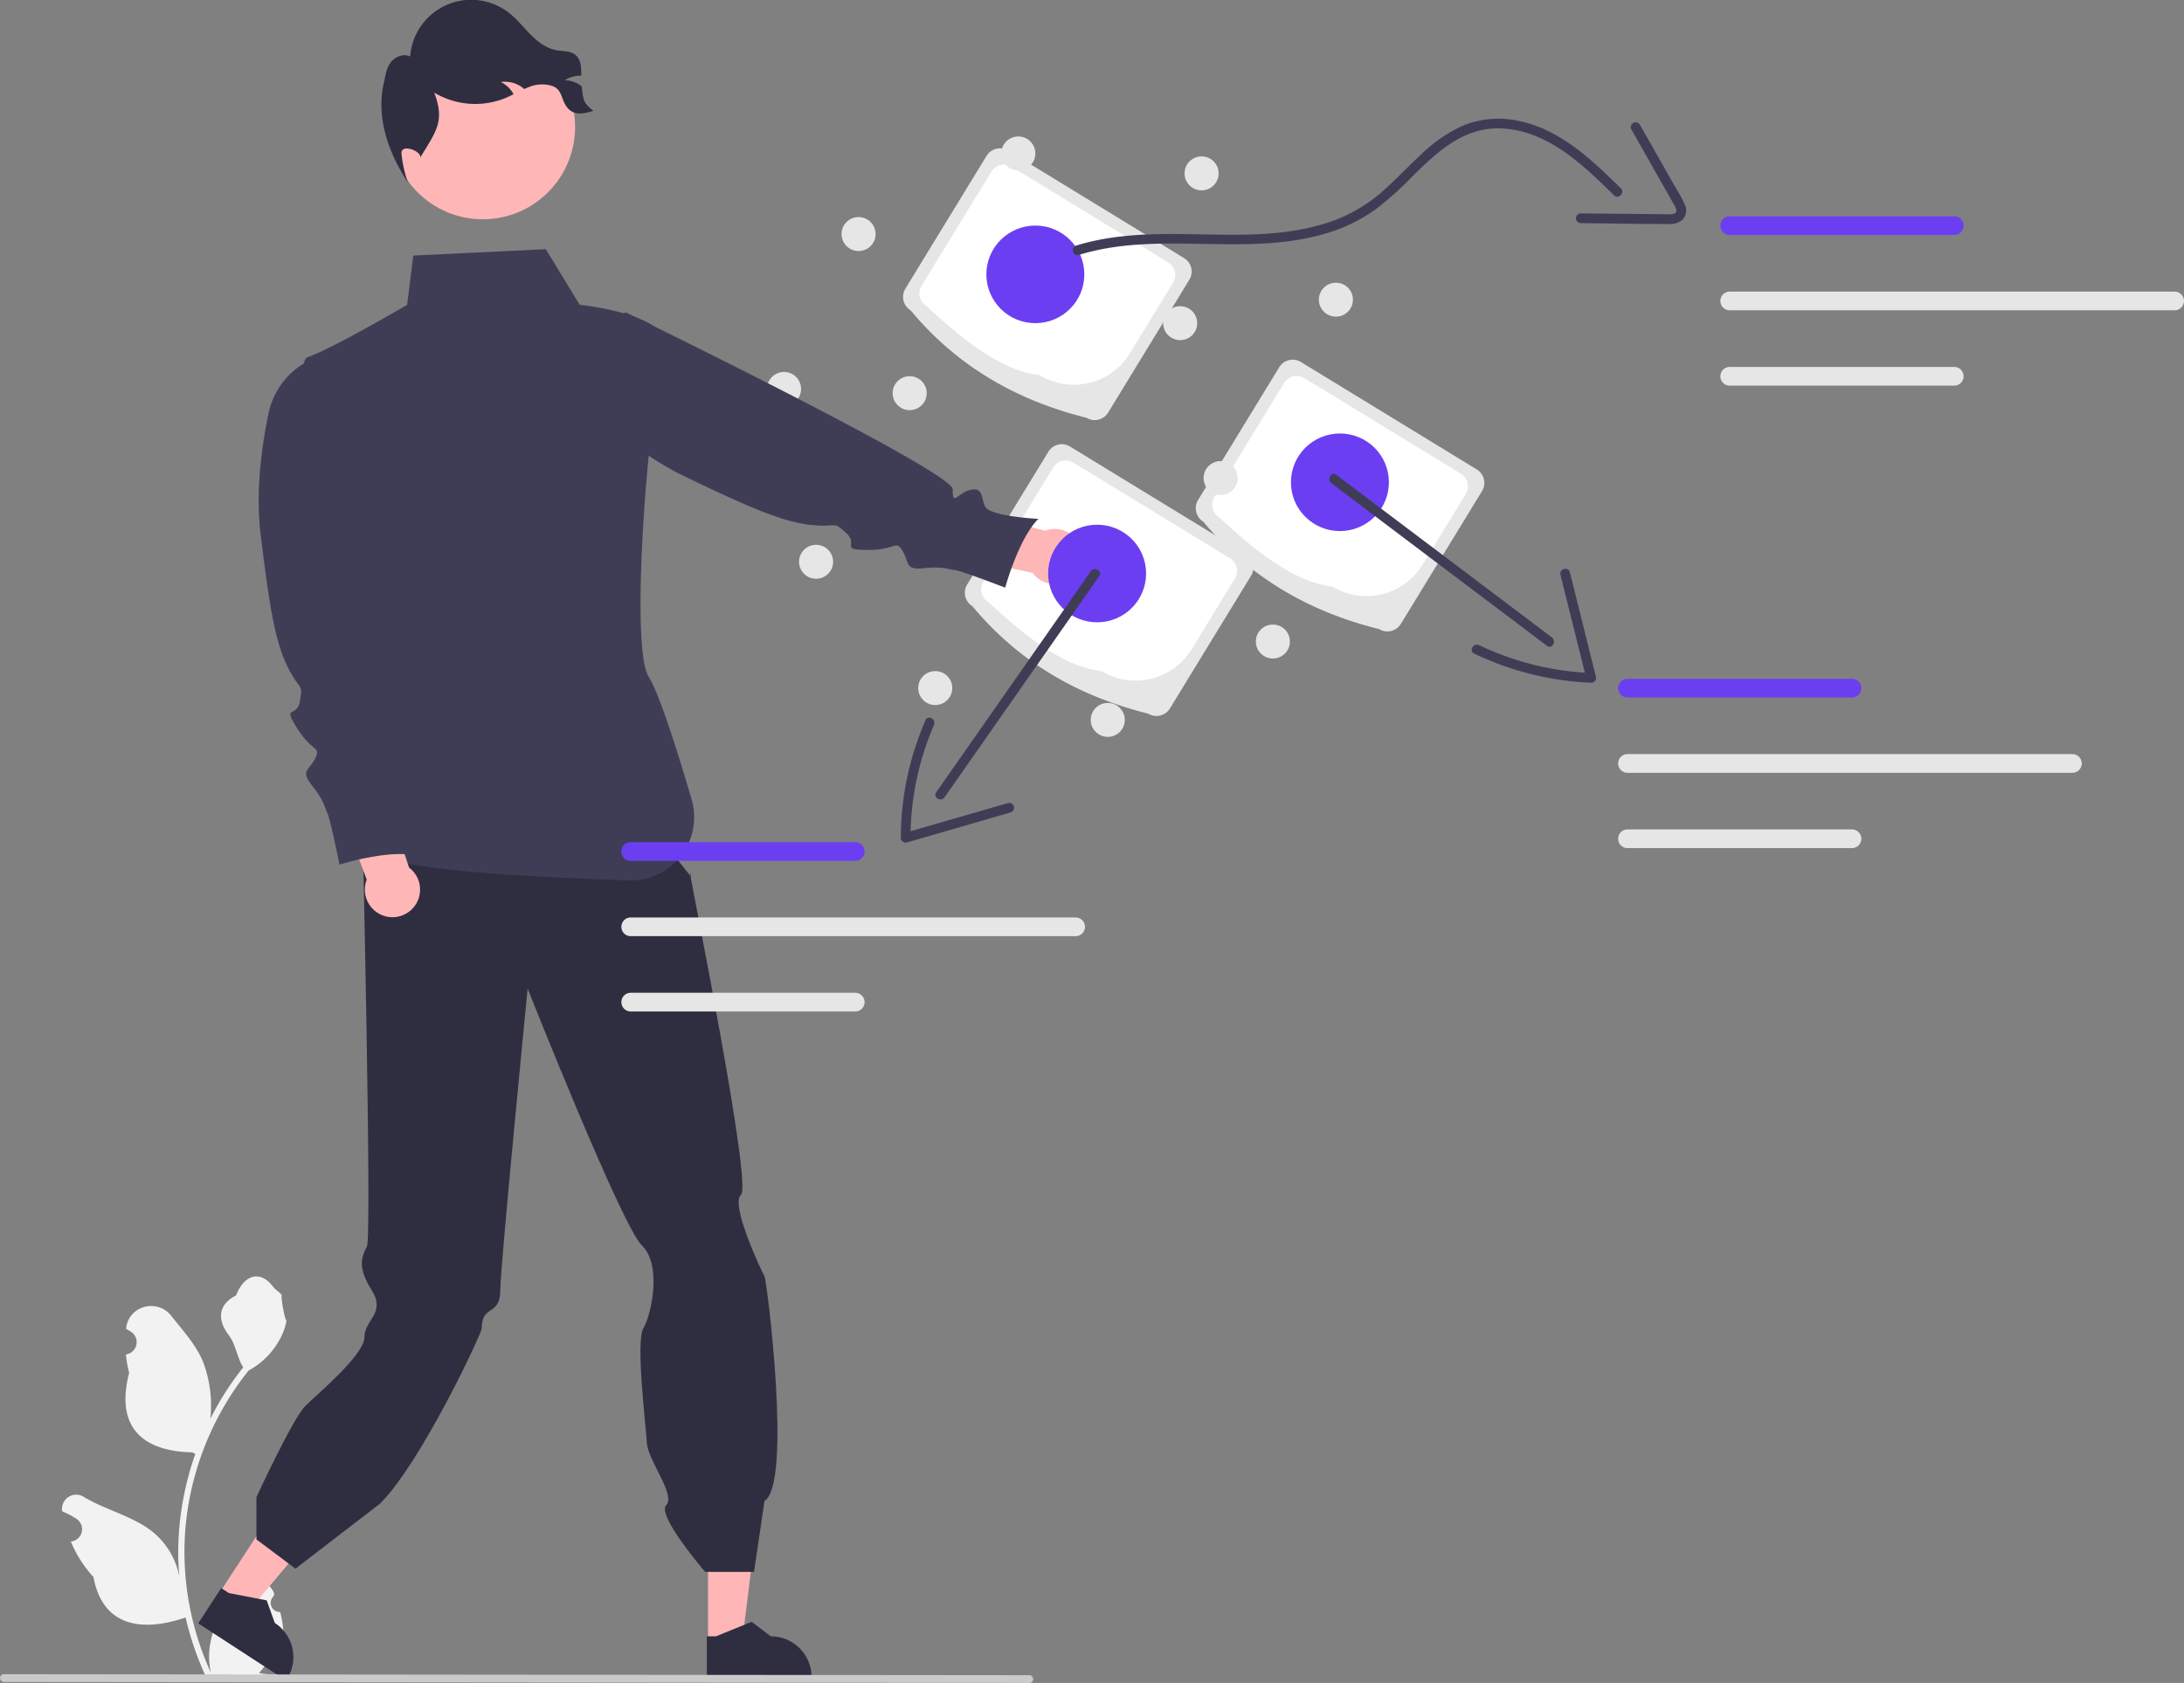 <svg xmlns="http://www.w3.org/2000/svg" data-name="Layer 1" width="671.549" height="517.61" viewBox="0 0 671.549 517.61" xmlns:xlink="http://www.w3.org/1999/xlink"><rect x="0" y="0" width="671.549" height="517.61" fill="#808080" stroke="none"/><path d="M598.312,319.693c-21.382-5.322-39.74-15.784-54.091-33.055a4.845,4.845,0,0,1-1.606-6.653l24.964-40.851a4.845,4.845,0,0,1,6.653-1.606l54.091,33.055a4.845,4.845,0,0,1,1.606,6.653l-24.964,40.851A4.845,4.845,0,0,1,598.312,319.693Z" transform="translate(-264.226 -191.195)" fill="#e6e6e6"/><path d="M583.889,306.576c-11.258-1.229-22.959-10.227-34.775-21.251a4.537,4.537,0,0,1-1.504-6.231l21.454-35.108a4.537,4.537,0,0,1,6.231-1.504l48.134,29.414a4.537,4.537,0,0,1,1.504,6.231l-13.29,21.749A20.211,20.211,0,0,1,583.889,306.576Z" transform="translate(-264.226 -191.195)" fill="#fff"/><path d="M688.312,384.693c-21.382-5.322-39.74-15.784-54.091-33.055a4.845,4.845,0,0,1-1.606-6.653l24.964-40.851a4.845,4.845,0,0,1,6.653-1.606l54.091,33.055a4.845,4.845,0,0,1,1.606,6.653l-24.964,40.851A4.845,4.845,0,0,1,688.312,384.693Z" transform="translate(-264.226 -191.195)" fill="#e6e6e6"/><path d="M673.889,371.576c-11.258-1.229-22.959-10.227-34.775-21.251a4.537,4.537,0,0,1-1.504-6.231l21.454-35.108a4.537,4.537,0,0,1,6.231-1.504l48.134,29.414a4.537,4.537,0,0,1,1.504,6.231l-13.29,21.749A20.211,20.211,0,0,1,673.889,371.576Z" transform="translate(-264.226 -191.195)" fill="#fff"/><path d="M617.312,410.693c-21.382-5.322-39.74-15.784-54.091-33.055a4.845,4.845,0,0,1-1.606-6.653l24.964-40.851a4.845,4.845,0,0,1,6.653-1.606l54.091,33.055a4.845,4.845,0,0,1,1.606,6.653l-24.964,40.851A4.845,4.845,0,0,1,617.312,410.693Z" transform="translate(-264.226 -191.195)" fill="#e6e6e6"/><path d="M602.889,397.576c-11.258-1.229-22.959-10.227-34.775-21.251a4.537,4.537,0,0,1-1.504-6.231l21.454-35.108a4.537,4.537,0,0,1,6.231-1.504l48.134,29.414a4.537,4.537,0,0,1,1.504,6.231l-13.29,21.749A20.211,20.211,0,0,1,602.889,397.576Z" transform="translate(-264.226 -191.195)" fill="#fff"/><path d="M350.392,686.991a2.807,2.807,0,0,1-2.035-4.866l.192-.765q-.038-.092-.076-.184a7.539,7.539,0,0,0-13.907.052c-2.275,5.478-5.17,10.966-5.883,16.758a22.304,22.304,0,0,0,.392,7.671,89.42,89.42,0,0,1-8.134-37.139,86.307,86.307,0,0,1,.535-9.628q.444-3.931,1.231-7.807a90.455,90.455,0,0,1,17.938-38.337,24.073,24.073,0,0,0,10.012-10.387,18.363,18.363,0,0,0,1.67-5.018c-.487.064-1.838-7.359-1.47-7.815-.679-1.031-1.895-1.543-2.637-2.549-3.689-5.002-8.773-4.129-11.426,2.669-5.669,2.861-5.724,7.606-2.245,12.169,2.213,2.903,2.517,6.832,4.459,9.94-.2.256-.408.503-.607.759a91.039,91.039,0,0,0-9.502,15.054,37.846,37.846,0,0,0-2.259-17.579c-2.163-5.217-6.216-9.611-9.786-14.122-4.288-5.418-13.08-3.053-13.836,3.814q-.011.1-.021.199.795.449,1.557.952a3.808,3.808,0,0,1-1.535,6.93l-.078.012a37.89,37.89,0,0,0,.999,5.665c-4.58,17.71,5.307,24.16,19.424,24.45.312.16.615.32.927.471a92.924,92.924,0,0,0-5.002,23.539,88.135,88.135,0,0,0,.064,14.231l-.024-.168a23.289,23.289,0,0,0-7.95-13.448c-6.118-5.026-14.762-6.877-21.363-10.916a4.371,4.371,0,0,0-6.694,4.252q.013.088.027.176a25.58,25.58,0,0,1,2.868,1.382q.795.449,1.557.952a3.808,3.808,0,0,1-1.535,6.93l-.078.012c-.056.008-.104.016-.16.024a37.923,37.923,0,0,0,6.975,10.923c2.863,15.46,15.162,16.927,28.318,12.425h.008a92.897,92.897,0,0,0,6.24,18.218h22.293c.08-.248.152-.503.224-.751a25.329,25.329,0,0,1-6.169-.367c1.654-2.03,3.308-4.075,4.962-6.105a1.386,1.386,0,0,0,.104-.12c.839-1.039,1.686-2.069,2.525-3.108l0-.001a37.101,37.101,0,0,0-1.087-9.451Z" transform="translate(-264.226 -191.195)" fill="#f2f2f2"/><ellipse cx="241.077" cy="119.621" rx="5.239" ry="5.22" fill="#e6e6e6"/><polygon points="67.218 490.329 76 496.038 102.202 464.885 89.242 456.458 67.218 490.329" fill="#ffb6b6"/><path d="M325.178,690.483l27.003,17.559.222-.341a12.538,12.538,0,0,0-3.676-17.345l-.001-0-2.499-6.949-11.636-2.242-2.357-1.533Z" transform="translate(-264.226 -191.195)" fill="#2f2e41"/><polygon points="217.708 505.29 228.183 505.289 233.165 464.888 217.706 464.889 217.708 505.29" fill="#ffb6b6"/><path d="M481.565,707.412l32.21-.001v-.407a12.538,12.538,0,0,0-12.537-12.537h-.001l-5.884-4.464-10.977,4.464-2.812 0Z" transform="translate(-264.226 -191.195)" fill="#2f2e41"/><path d="M373.514,447.182l93.928,2.065,9.31,11.638s-.805-4.103-.089.404,18.837,94.362,15.412,97.375,6.495,23.82,7.224,25.089,8.582,63.9,0,69.05l-3.224,21.861h-15s-15.027-17.389-12.003-20.542-5.625-13.635-5.956-19.255-3.489-31.115-1.042-35.203,5.754-19.428-.453-25.376-35.155-79.03-35.155-79.03-8.412,85.678-8.392,92.405c.026,8.749-5.72,4.419-5.72,12.099,0,1.552-18.708,41.434-31.28,53.901l-26,20-12-9v-13s11.121-24.121,15-28,18.203-15.754,18.203-21.185,6.743-7.323,2.208-14.524-2.984-10.304-1.432-13.407-1.391-130.26-1.391-130.26Z" transform="translate(-264.226 -191.195)" fill="#2f2e41"/><path d="M391.299,269.79l40.754-1.958,10.429,17.109s30.46,3.057,26.104,14.514-11.079,90.01-4.921,99.834c3.249,5.184,8.75,22.532,13.221,37.764a19.466,19.466,0,0,1-19.319,24.93c-28.987-.956-72.037-3.221-77.129-8.314-7.759-7.759-14.741-13.965-10.086-16.293s11.313-36.087,11.313-36.087-30.909-97.362-22.842-100.23,30.589-16.117,30.589-16.117Z" transform="translate(-264.226 -191.195)" fill="#3f3d56"/><circle cx="148.454" cy="39.059" r="28.383" fill="#ffb6b6"/><path d="M265.41,708.498l315.358.307a1.191,1.191,0,0,0,0-2.381L265.41,706.116a1.191,1.191,0,0,0,0,2.381Z" transform="translate(-264.226 -191.195)" fill="#cacaca"/><path d="M390.005,458.03l-7.989-24.05-14.376,2.647,9.352,25.127a8.484,8.484,0,1,0,13.014-3.724Z" transform="translate(-264.226 -191.195)" fill="#ffb6b6"/><path d="M361.143,301.267l-.379.158a23.498,23.498,0,0,0-13.961,16.897c-2.038,9.753-4.043,23.86-2.457,37.069,2.799,23.329,4.666,33.594,8.398,41.059s4.666,4.666,3.733,10.265-5.599.933-.933,8.398,7.465,5.599,5.599,9.332-4.666,3.733-.933,8.398,3.733,6.532,4.666,8.398S368.608,457.105,368.608,457.105s14.931-4.666,23.329-2.8c0,0-7.465-13.064-5.599-15.864s4.666-3.733,1.866-6.532-7.465-1.866-2.8-4.666-3.733-31.728-3.733-31.728Z" transform="translate(-264.226 -191.195)" fill="#3f3d56"/><path d="M585.608,354.415l-24.568-6.219-5.511,13.539,26.209,5.651a8.484,8.484,0,1,0,3.87-12.971Z" transform="translate(-264.226 -191.195)" fill="#ffb6b6"/><path d="M437.973,294.32l-.071.404a23.498,23.498,0,0,0,6.72,20.862c7.121,6.969,17.928,16.254,29.912,22.032,21.165,10.203,30.82,14.158,39.12,15.033s6.444-1.419,10.659,2.382-2.229,5.22,6.574,5.309,8.738-3.276,10.878.307.633,5.942,6.574,5.309,7.514.372,9.589.591,15.377,5.397,15.377,5.397,4.108-15.094,10.203-21.165c0,0-15.028-.744-16.382-3.825s-.633-5.942-4.499-5.09-5.593,5.286-5.439-.154-100.526-54.425-100.526-54.425Z" transform="translate(-264.226 -191.195)" fill="#3f3d56"/><path d="M446.664,225.288c-3.06.95-6.01,1.51-8-1s-1.47-5.38-4.43-6.59a10.47,10.47,0,0,0-7.56.35c-.43.16-.85.34-1.26.52-.23-.2-.46-.39-.71-.57a9.018,9.018,0,0,0-6.49-1.58,8.849,8.849,0,0,1,3.93,3.75c-.82.41-1.65.82-2.49,1.17a24.553,24.553,0,0,1-21.91-1.66c3.28,8.64.73,11.72-4.08,19.61l-.19.46c.48-2.07-5.81-4.46-5.81-1.46a35.834,35.834,0,0,0,2,9c-6.17-9.29-9.81-20.16-7.42-30.59.51-2.19.74-4.54,2.13-6.32,1.39-1.77,3.95-2.81,5.97-1.81a18.818,18.818,0,0,1,30.28-13.5c2.5,1.93,4.47,4.46,6.7,6.71,2.23,2.25,4.87,4.3,7.99,4.86,1.98.35,4.21.14,5.79,1.39,1.83,1.45,1.85,4,1.84,6.45a9.008,9.008,0,0,0-5.07,1.39,8.815,8.815,0,0,1,5.12,1.8.549.549,0,0,1,.08.06C443.614,221.848,443.394,222.718,446.664,225.288Z" transform="translate(-264.226 -191.195)" fill="#2f2e41"/><ellipse cx="313.116" cy="47.192" rx="5.239" ry="5.22" fill="#e6e6e6"/><ellipse cx="369.473" cy="53.327" rx="5.239" ry="5.22" fill="#e6e6e6"/><ellipse cx="410.767" cy="92.173" rx="5.239" ry="5.22" fill="#e6e6e6"/><ellipse cx="391.394" cy="197.312" rx="5.239" ry="5.22" fill="#e6e6e6"/><ellipse cx="340.622" cy="221.412" rx="5.239" ry="5.22" fill="#e6e6e6"/><ellipse cx="287.575" cy="211.625" rx="5.239" ry="5.22" fill="#e6e6e6"/><ellipse cx="250.936" cy="172.779" rx="5.239" ry="5.22" fill="#e6e6e6"/><ellipse cx="263.998" cy="71.987" rx="5.239" ry="5.22" fill="#e6e6e6"/><ellipse cx="279.716" cy="120.926" rx="5.239" ry="5.22" fill="#e6e6e6"/><ellipse cx="362.888" cy="99.393" rx="5.239" ry="5.22" fill="#e6e6e6"/><ellipse cx="375.331" cy="147.026" rx="5.239" ry="5.22" fill="#e6e6e6"/><ellipse cx="412.006" cy="148.331" rx="15.063" ry="15.008" fill="#6c3ef1"/><ellipse cx="337.347" cy="176.389" rx="15.063" ry="15.008" fill="#6c3ef1"/><ellipse cx="318.355" cy="84.385" rx="15.063" ry="15.008" fill="#6c3ef1"/><path d="M595.951,269.615c24.432-7.592,50.588.618,75.154-6.39a50.944,50.944,0,0,0,15.789-7.415,98.119,98.119,0,0,0,11.492-10.227c7.39-7.309,15.415-14.984,26.518-14.899,14.621.111,25.846,10.972,35.592,20.562,1.377,1.355,3.5-.764,2.121-2.121-8.955-8.812-18.63-18.108-31.376-20.739a28.955,28.955,0,0,0-17.116,1.422,44.684,44.684,0,0,0-12.719,8.697c-3.925,3.6-7.546,7.519-11.524,11.062a47.972,47.972,0,0,1-14.136,8.922c-11.262,4.484-23.615,5.025-35.593,4.895-15.036-.164-30.431-1.188-44.998,3.339-1.838.571-1.053,3.468.798,2.893Z" transform="translate(-264.226 -191.195)" fill="#3f3d56"/><path d="M765.853,231.028l7.511,13.24,3.634,6.406c.646,1.138,1.309,2.269,1.938,3.417.386.705,1.23,1.977.424,2.645a3.913,3.913,0,0,1-2.283.356c-1.324.003-2.649-.027-3.972-.04l-7.448-.075-15.393-.156a1.501,1.501,0,0,0,0,3c8.936.091,17.878.279,26.814.272a6.412,6.412,0,0,0,4.385-1.2,4.172,4.172,0,0,0,.795-4.809,45.679,45.679,0,0,0-3.033-5.564l-3.271-5.766-7.511-13.24a1.501,1.501,0,0,0-2.59,1.514Z" transform="translate(-264.226 -191.195)" fill="#3f3d56"/><path d="M865.123,263.469H796.092a2.876,2.876,0,1,1,0-5.753h69.031a2.876,2.876,0,1,1,0,5.753Z" transform="translate(-264.226 -191.195)" fill="#6c3ef1"/><path d="M865.123,309.797H796.092a2.876,2.876,0,1,1,0-5.753h69.031a2.876,2.876,0,1,1,0,5.753Z" transform="translate(-264.226 -191.195)" fill="#e6e6e6"/><path d="M932.888,286.633H796.092a2.876,2.876,0,1,1,0-5.753H932.888a2.876,2.876,0,1,1,0,5.753Z" transform="translate(-264.226 -191.195)" fill="#e6e6e6"/><path d="M833.687,405.717H764.657a2.876,2.876,0,1,1,0-5.753h69.031a2.876,2.876,0,1,1,0,5.753Z" transform="translate(-264.226 -191.195)" fill="#6c3ef1"/><path d="M833.687,452.045H764.657a2.876,2.876,0,1,1,0-5.753h69.031a2.876,2.876,0,1,1,0,5.753Z" transform="translate(-264.226 -191.195)" fill="#e6e6e6"/><path d="M901.453,428.881H764.657a2.876,2.876,0,1,1,0-5.753H901.453a2.876,2.876,0,1,1,0,5.753Z" transform="translate(-264.226 -191.195)" fill="#e6e6e6"/><path d="M527.194,455.96H458.163a2.876,2.876,0,1,1,0-5.753H527.194a2.876,2.876,0,1,1,0,5.753Z" transform="translate(-264.226 -191.195)" fill="#6c3ef1"/><path d="M527.194,502.288H458.163a2.876,2.876,0,1,1,0-5.753H527.194a2.876,2.876,0,1,1,0,5.753Z" transform="translate(-264.226 -191.195)" fill="#e6e6e6"/><path d="M594.959,479.124H458.163a2.876,2.876,0,1,1,0-5.753H594.959a2.876,2.876,0,1,1,0,5.753Z" transform="translate(-264.226 -191.195)" fill="#e6e6e6"/><path d="M673.603,339.812l51.615,38.941,14.69,11.083c1.541,1.163,3.038-1.441,1.514-2.59l-51.615-38.941L675.117,337.221c-1.541-1.163-3.038,1.441-1.514,2.59Z" transform="translate(-264.226 -191.195)" fill="#3f3d56"/><path d="M717.524,392.212a92.035,92.035,0,0,0,35.97,8.977,1.515,1.515,0,0,0,1.446-1.899L746.946,367.207c-.466-1.872-3.36-1.079-2.893.798l7.993,32.084,1.446-1.899a88.311,88.311,0,0,1-34.456-8.568c-1.733-.831-3.256,1.755-1.514,2.59Z" transform="translate(-264.226 -191.195)" fill="#3f3d56"/><path d="M599.626,366.894l-37.089,53.043-10.454,14.95c-1.109,1.586,1.491,3.087,2.59,1.514l37.089-53.043L602.216,368.408c1.109-1.586-1.491-3.087-2.59-1.514Z" transform="translate(-264.226 -191.195)" fill="#3f3d56"/><path d="M548.814,412.695a91.156,91.156,0,0,0-7.608,36.161,1.515,1.515,0,0,0,1.899,1.446l31.859-9.228a1.501,1.501,0,0,0-.798-2.893l-31.859,9.228,1.899,1.446a87.487,87.487,0,0,1,7.199-34.647c.762-1.753-1.822-3.282-2.59-1.514Z" transform="translate(-264.226 -191.195)" fill="#3f3d56"/></svg>